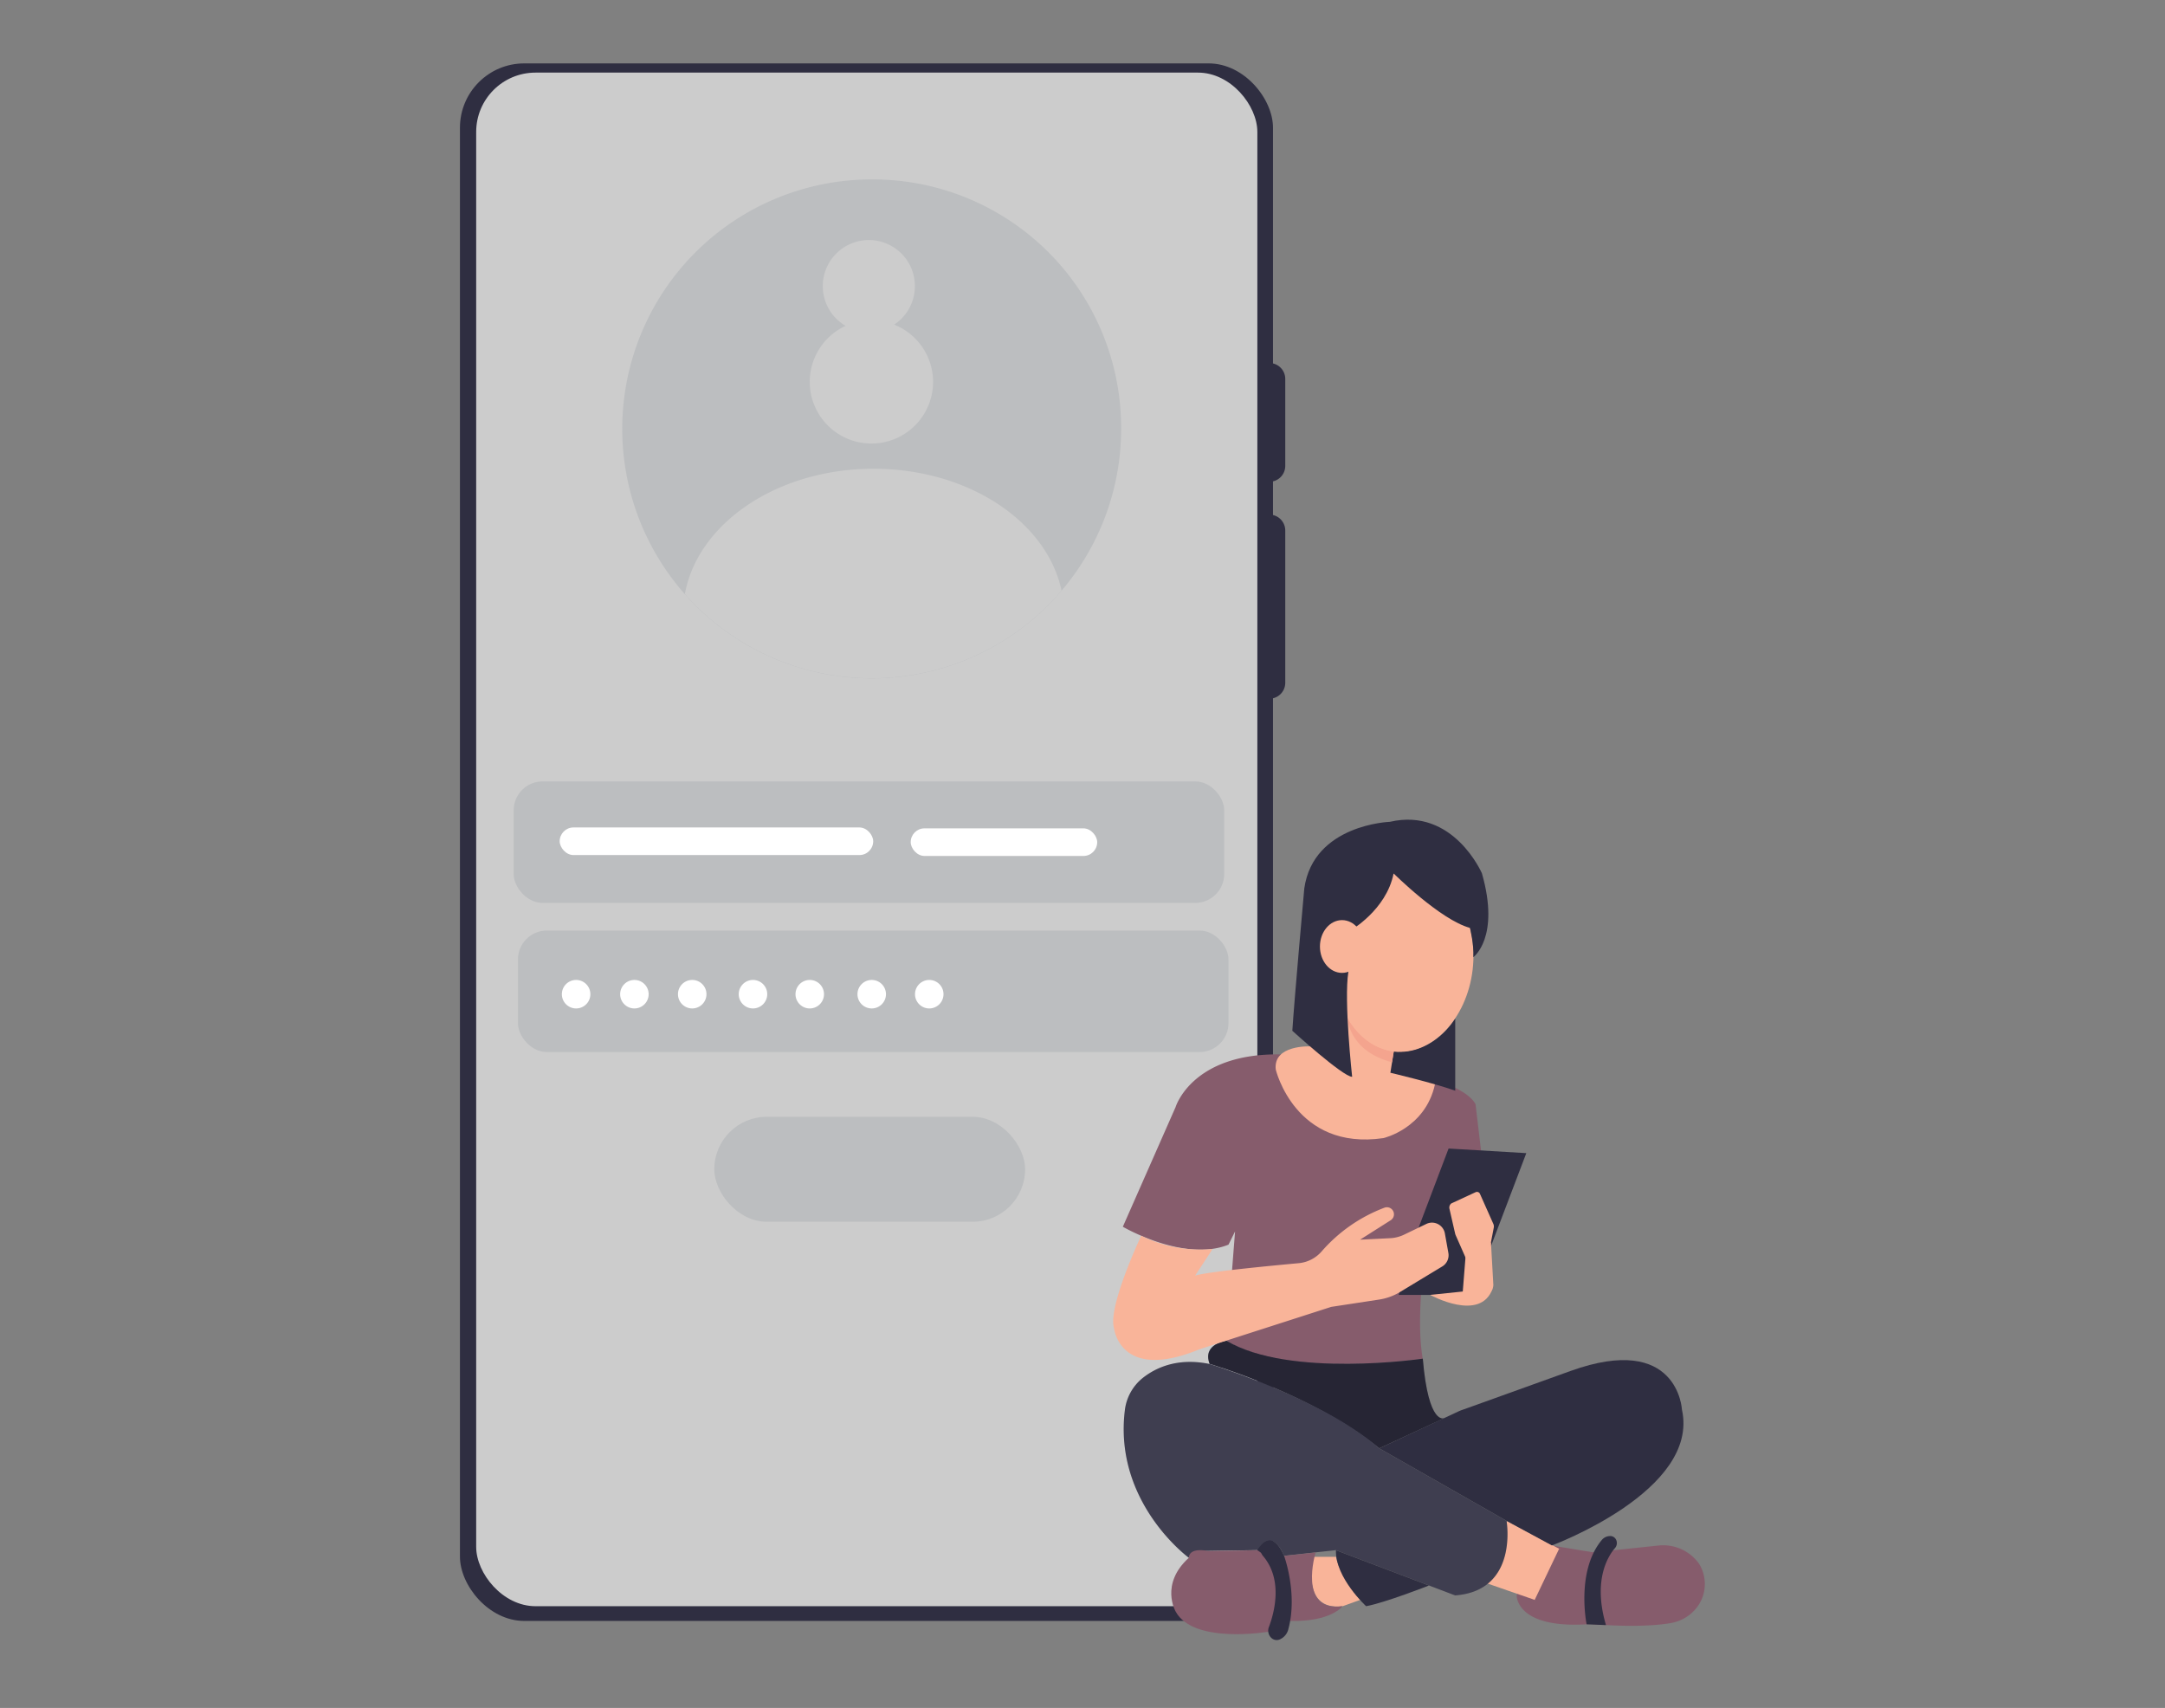  <!DOCTYPE svg PUBLIC "-//W3C//DTD SVG 1.1//EN" "http://www.w3.org/Graphics/SVG/1.1/DTD/svg11.dtd">
<svg id="bb6a8e0f-9216-4739-b80e-a5efc2c838ab" data-name="Layer 1" xmlns="http://www.w3.org/2000/svg" width="865.76" height="682.89" viewBox="0 0 865.76 682.89">
<rect x="0" y="0" width="865.76" height="682.89" fill="#808080" stroke="none"/>
<defs>
<style xmlns="http://www.w3.org/1999/xhtml">*, ::after, ::before { box-sizing: border-box; }
img, svg { vertical-align: middle; }
</style>
<style xmlns="http://www.w3.org/1999/xhtml">*, body, html { -webkit-font-smoothing: antialiased; }
img, svg { max-width: 100%; }
</style>
</defs>
<path d="M534.23,622.47h-9s-5.52,21.82,11.69,19.74l7-2.52S536.11,630.77,534.23,622.47Z" fill="#f9b499"/>
<path d="M606.5,637.93s-.36,13.78,29.82,11.39c0,0,18.68,1.86,31.77-.36,7.47-1.26,13.36-7.41,13.64-15a15.46,15.46,0,0,0-2.35-8.81,17.65,17.65,0,0,0-16-7.22l-26.19,2.77-21.84-3.61Z" fill="#865c6c" data-primary="true"/>
<path d="M621,642.21l-28.28-9.8,9.8-24.27,23.76,12.58S632.66,632.91,621,642.21Z" fill="#f9b499"/>
<rect x="183.93" y="25.35" width="325.13" height="622.75" rx="25.71" fill="#2f2e41" data-secondary="true"/>
<rect x="190.42" y="29.03" width="312.38" height="613.18" rx="23.73" fill="#ccc"/>
<path d="M490.49,536.11l3.4-43.74-2.63,5.28c-17.81,7.17-42.25-7.16-42.25-7.16l21.12-47.9s6.55-21.66,42.12-21c0,0,69.12,4.42,77.8,19.88l2.64,22.25L581,479.49a64,64,0,0,0-12.27,32.16c-.93,10.14-1.43,22.42.22,31.63C569,543.28,514.25,551.2,490.49,536.11Z" fill="#865c6c" data-primary="true"/>
<path d="M573.83,433.54c-3.87,17.69-20.61,21.51-20.61,21.51-35.33,5.16-43.06-27.42-43.06-27.42-1.1-9.93,13.67-9.25,13.67-9.25l14.83-18.54,20.67,3.68Z" fill="#f9b499"/>
<path d="M506.6,145.15h1a6.36,6.36,0,0,1,6.36,6.36v34.76a6.36,6.36,0,0,1-6.36,6.36h-1a0,0,0,0,1,0,0V145.15A0,0,0,0,1,506.6,145.15Z" fill="#2f2e41" data-secondary="true"/>
<path d="M506.6,205.76h1a6.36,6.36,0,0,1,6.36,6.36V273a6.36,6.36,0,0,1-6.36,6.36h-1a0,0,0,0,1,0,0V205.76A0,0,0,0,1,506.6,205.76Z" fill="#2f2e41" data-secondary="true"/>
<path d="M448.33,171.47a99.75,99.75,0,1,1-99.75-99.74A99.34,99.34,0,0,1,448.33,171.47Z" fill="#bcbec0"/>
<path d="M424.51,236.15a99.73,99.73,0,0,1-150.64,1.38c5.11-28.31,36.95-50.11,75.45-50.11C387.2,187.42,418.62,208.52,424.51,236.15Z" fill="#ccc"/>
<path d="M373.13,152.69a24.66,24.66,0,1,1-35-22.4,18.42,18.42,0,1,1,19.43-.5A24.65,24.65,0,0,1,373.13,152.69Z" fill="#ccc"/>
<rect x="205.41" y="312.43" width="284.14" height="48.58" rx="11.57" fill="#bcbec0"/>
<rect x="207.12" y="372.06" width="284.14" height="48.58" rx="11.57" fill="#bcbec0"/>
<rect x="223.81" y="330.84" width="125.37" height="11.04" rx="5.52" fill="#fff"/>
<rect x="364.18" y="331.2" width="74.58" height="11.04" rx="5.52" fill="#fff"/>
<circle cx="230.38" cy="397.51" r="5.7" fill="#fff"/>
<circle cx="253.69" cy="397.51" r="5.7" fill="#fff"/>
<circle cx="276.81" cy="397.51" r="5.7" fill="#fff"/>
<circle cx="301.11" cy="397.51" r="5.7" fill="#fff"/>
<circle cx="323.81" cy="397.51" r="5.7" fill="#fff"/>
<circle cx="348.59" cy="397.51" r="5.7" fill="#fff"/>
<circle cx="371.6" cy="397.51" r="5.7" fill="#fff"/>
<rect x="285.64" y="446.53" width="124.29" height="41.96" rx="20.98" fill="#bcbec0"/>
<path d="M581.93,436.1v-29s-7.94,14.38-24.58,13.33L556,428.92S573.28,433,581.93,436.1Z" fill="#2f2e41" data-secondary="true"/>
<path d="M577.6,567s-6.36,3.39-8.64-23.76c0,0-53.36,7.87-78.47-7.17,0,0-9.8,1.14-6.79,9.25,0,0,40.73,11.87,67.88,33.74Z" fill="#2f2e41" data-secondary="true"/>
<path d="M577.6,567s-6.36,3.39-8.64-23.76c0,0-53.36,7.87-78.47-7.17,0,0-9.8,1.14-6.79,9.25,0,0,40.73,11.87,67.88,33.74Z" opacity="0.2"/>
<path d="M475.41,622.85s-30.11-22-25.6-58.93a19.47,19.47,0,0,1,7-12.84c5.2-4.18,14-8.37,26.86-5.72,0,0,45.26,13.76,67.88,33.74l50.91,29s4.89,27.91-20.56,29.79l-47.69-18.1-20.74,2.26s-4.43-12.06-10.7-2.26l-23.24.38A4,4,0,0,0,475.41,622.85Z" fill="#2f2e41" data-secondary="true"/>
<path d="M475.41,622.85s-30.11-22-25.6-58.93a19.47,19.47,0,0,1,7-12.84c5.2-4.18,14-8.37,26.86-5.72,0,0,45.26,13.76,67.88,33.74l50.91,29s4.89,27.91-20.56,29.79l-47.69-18.1-20.74,2.26s-4.43-12.06-10.7-2.26l-23.24.38A4,4,0,0,0,475.41,622.85Z" fill="#fff" opacity="0.08"/>
<path d="M583.52,564.19,551.58,579.1l50.91,29,18.1,9.81s59.21-21.88,52-54.31c0,0-1.51-30.92-44.5-15.46l-41.4,14.89C585.67,563.45,584.54,563.72,583.52,564.19Z" fill="#2f2e41" data-secondary="true"/>
<path d="M546.3,642.21s-12.44-11.44-12.06-22.38l37.18,14.11S553.85,640.83,546.3,642.21Z" fill="#2f2e41" data-secondary="true"/>
<path d="M470.13,644.34s-6.41-10.93,5.28-21.49c0,0-.4-4.27,7.72-2.7l19.67-.32s15,8.08,4.4,32.59C507.2,652.42,477.29,657.54,470.13,644.34Z" fill="#865c6c" data-primary="true"/>
<path d="M526.11,620.72s-7.33,23.93,10.77,21.49c0,0-4.61,6.32-21,5.89,0,0,.63-8.41-2.42-26Z" fill="#865c6c" data-primary="true"/>
<path d="M637.18,620.72s-5.65,14.61-2.7,25.28c0,0-13.59,2.65-20.78-6.31l9.77-20.44Z" fill="#865c6c" data-primary="true"/>
<path d="M645.79,619c-2.6,3-8.94,12.63-3.58,30.76l-7.74-.31s-4.33-21.12,6-33.63a4.35,4.35,0,0,1,3.17-1.65,2.59,2.59,0,0,1,2.56,1.34A3.07,3.07,0,0,1,645.79,619Z" fill="#2f2e41" data-secondary="true"/>
<polygon points="567.29 490.84 579.27 459.22 610.35 461.06 588.82 517.74 559.33 517.74 567.29 490.84" fill="#2f2e41" data-secondary="true"/>
<path d="M456.36,494.08S442.9,522.52,445.48,531c0,0,2.21,21.71,34.23,8.46l52.63-16.93,19.21-2.93a22.75,22.75,0,0,0,8.27-3l16.93-10.24a5.24,5.24,0,0,0,2.44-5.4l-1.4-7.81a5.23,5.23,0,0,0-7.42-3.78l-8.86,4.27a14.5,14.5,0,0,1-5.63,1.43l-12,.59,12.34-7.83a2.82,2.82,0,0,0-2.47-5,62.49,62.49,0,0,0-25.26,17.55,13.85,13.85,0,0,1-9.27,4.69c-11.9,1.09-37.66,3.58-41.32,5l7-10.68a54.54,54.54,0,0,1-16.23-1A53.73,53.73,0,0,1,456.36,494.08Z" fill="#f9b499"/>
<path d="M597.33,490.92l-1.73,9-8.42,5.46-5-11.34a4.79,4.79,0,0,1-.31-.9l-2.25-9.83a2.11,2.11,0,0,1,.74-2.14l9.73-4.5a1.29,1.29,0,0,1,1.72.65l5.4,12.12A2.56,2.56,0,0,1,597.33,490.92Z" fill="#f9b499"/>
<path d="M586.26,499.88l-1.42,17.86h8.32a4,4,0,0,0,4-4.21l-.94-16.74Z" fill="#f9b499"/>
<path d="M571.91,517.74s20.17,11.2,25-2.59Z" fill="#f9b499"/>
<path d="M513.5,622.09s5.55,15.1,1.67,29.39a5.91,5.91,0,0,1-3,3.81,3.14,3.14,0,0,1-3.56-.21,4,4,0,0,1-1.17-4.61c1.85-4.86,5.95-18.57-2.35-28.32a3.74,3.74,0,0,1,1-5.7C508.23,615.2,510.83,616,513.5,622.09Z" fill="#2f2e41" data-secondary="true"/>
<path d="M556.65,424.73l.7-4.34s-11.57-.91-18.48-13.33C538.87,407.06,539.18,420.16,556.65,424.73Z" fill="#f4a48e"/>
<ellipse cx="561.56" cy="384.45" rx="36.19" ry="27.48" transform="translate(114.35 897.43) rotate(-83.31)" fill="#f9b499"/>
<path d="M557.29,349.22S576,367.82,587.82,371c0,0,1.67,6.78,1.35,11.7,0,0,10.8-7.77,3.43-33.52,0,0-11.41-26.48-36.8-20.59,0,0-30.55,1-34.23,26.62,0,0-4.05,45.15-4.78,56.93,0,0,20.24,18.4,23.92,18.4,0,0-3.37-30.71-1.5-42l.76-16.48S554.37,363.93,557.29,349.22Z" fill="#2f2e41" data-secondary="true"/>
<ellipse cx="536.66" cy="378.44" rx="8.83" ry="10.55" fill="#f9b499"/>
</svg>